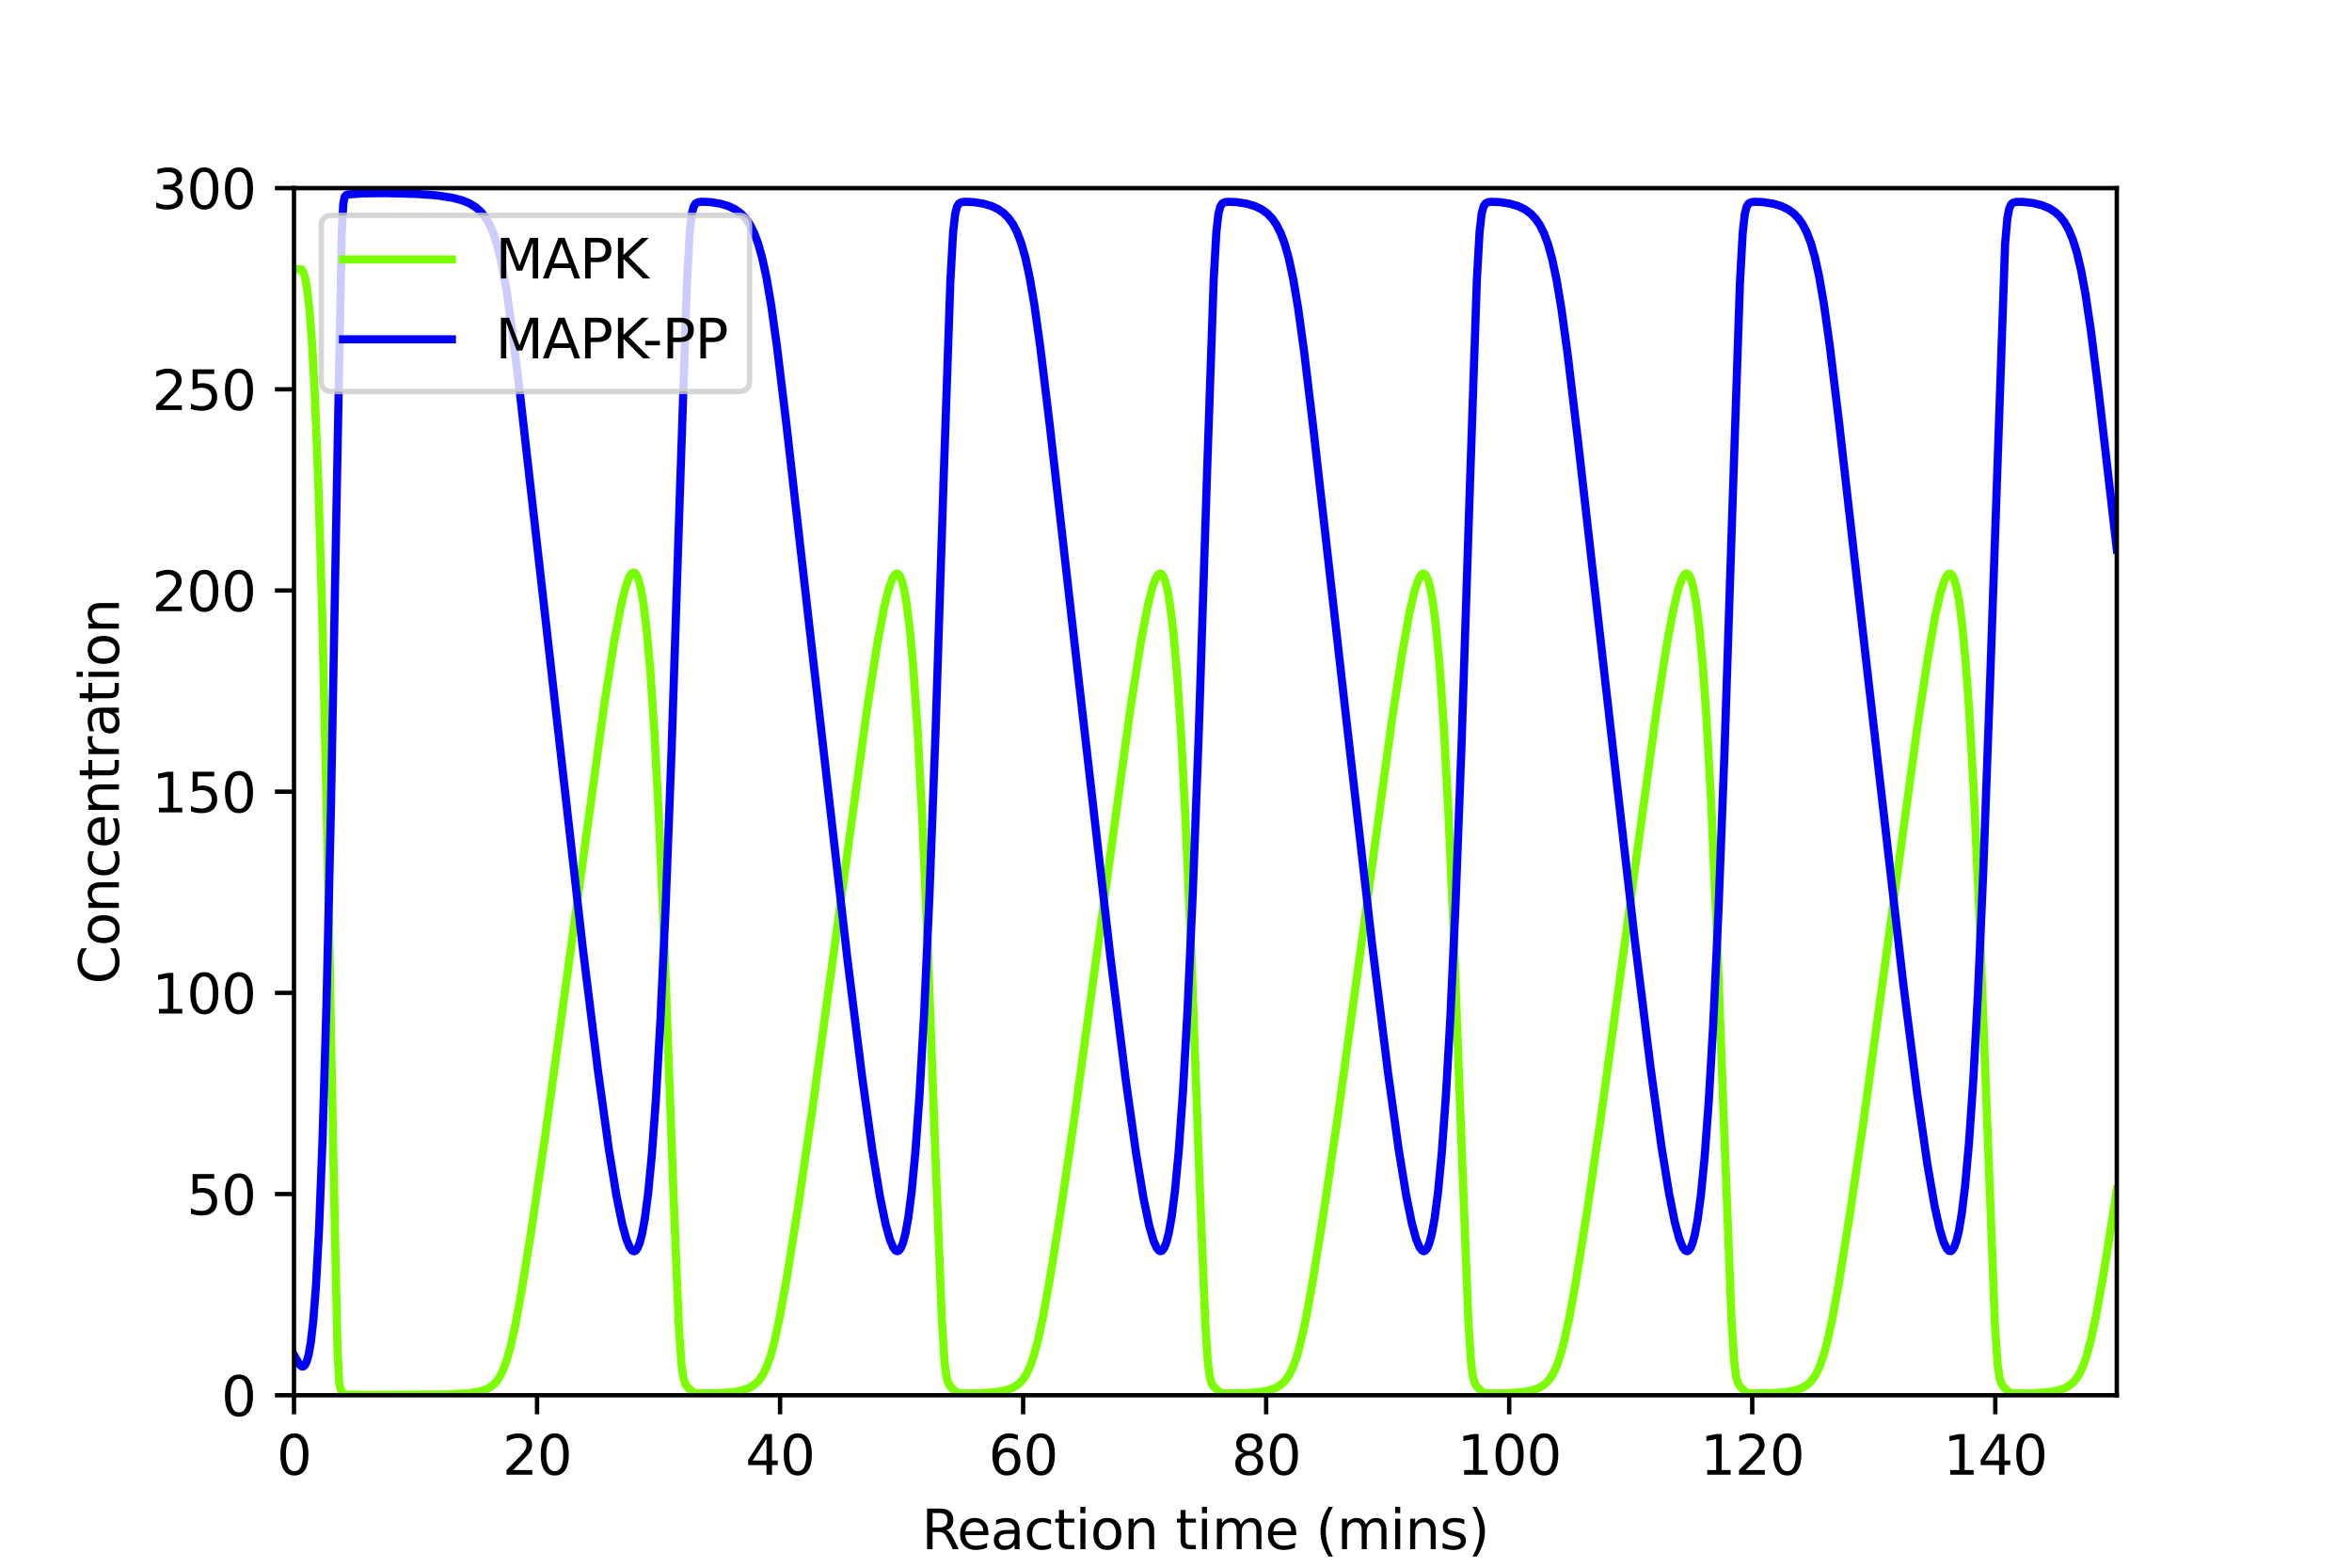 <?xml version="1.0" encoding="utf-8" standalone="no"?>
<!DOCTYPE svg PUBLIC "-//W3C//DTD SVG 1.1//EN"
  "http://www.w3.org/Graphics/SVG/1.1/DTD/svg11.dtd">
<svg xmlns:xlink="http://www.w3.org/1999/xlink" width="432pt" height="288pt" viewBox="0 0 432 288" xmlns="http://www.w3.org/2000/svg" version="1.1">
 <defs>
  <style type="text/css">*{stroke-linejoin: round; stroke-linecap: butt}</style>
 </defs>
 <g id="figure_1">
  <g id="patch_1">
   <path d="M 0 288 
L 432 288 
L 432 0 
L 0 0 
z
" style="fill: #ffffff"/>
  </g>
  <g id="axes_1">
   <g id="patch_2">
    <path d="M 54 256.32 
L 388.8 256.32 
L 388.8 34.56 
L 54 34.56 
z
" style="fill: #ffffff"/>
   </g>
   <g id="matplotlib.axis_1">
    <g id="xtick_1">
     <g id="line2d_1">
      <defs>
       <path id="ma3b62c65ed" d="M 0 0 
L 0 3.5 
" style="stroke: #000000; stroke-width: 0.8"/>
      </defs>
      <g>
       <use xlink:href="#ma3b62c65ed" x="54" y="256.32" style="stroke: #000000; stroke-width: 0.8"/>
      </g>
     </g>
     <g id="text_1">
      <!-- 0 -->
      <g transform="translate(50.819 270.918) scale(0.1 -0.1)">
       <defs>
        <path id="DejaVuSans-30" d="M 2034 4250 
Q 1547 4250 1301 3770 
Q 1056 3291 1056 2328 
Q 1056 1369 1301 889 
Q 1547 409 2034 409 
Q 2525 409 2770 889 
Q 3016 1369 3016 2328 
Q 3016 3291 2770 3770 
Q 2525 4250 2034 4250 
z
M 2034 4750 
Q 2819 4750 3233 4129 
Q 3647 3509 3647 2328 
Q 3647 1150 3233 529 
Q 2819 -91 2034 -91 
Q 1250 -91 836 529 
Q 422 1150 422 2328 
Q 422 3509 836 4129 
Q 1250 4750 2034 4750 
z
" transform="scale(0.016)"/>
       </defs>
       <use xlink:href="#DejaVuSans-30"/>
      </g>
     </g>
    </g>
    <g id="xtick_2">
     <g id="line2d_2">
      <g>
       <use xlink:href="#ma3b62c65ed" x="98.64" y="256.32" style="stroke: #000000; stroke-width: 0.8"/>
      </g>
     </g>
     <g id="text_2">
      <!-- 20 -->
      <g transform="translate(92.278 270.918) scale(0.1 -0.1)">
       <defs>
        <path id="DejaVuSans-32" d="M 1228 531 
L 3431 531 
L 3431 0 
L 469 0 
L 469 531 
Q 828 903 1448 1529 
Q 2069 2156 2228 2338 
Q 2531 2678 2651 2914 
Q 2772 3150 2772 3378 
Q 2772 3750 2511 3984 
Q 2250 4219 1831 4219 
Q 1534 4219 1204 4116 
Q 875 4013 500 3803 
L 500 4441 
Q 881 4594 1212 4672 
Q 1544 4750 1819 4750 
Q 2544 4750 2975 4387 
Q 3406 4025 3406 3419 
Q 3406 3131 3298 2873 
Q 3191 2616 2906 2266 
Q 2828 2175 2409 1742 
Q 1991 1309 1228 531 
z
" transform="scale(0.016)"/>
       </defs>
       <use xlink:href="#DejaVuSans-32"/>
       <use xlink:href="#DejaVuSans-30" x="63.623"/>
      </g>
     </g>
    </g>
    <g id="xtick_3">
     <g id="line2d_3">
      <g>
       <use xlink:href="#ma3b62c65ed" x="143.28" y="256.32" style="stroke: #000000; stroke-width: 0.8"/>
      </g>
     </g>
     <g id="text_3">
      <!-- 40 -->
      <g transform="translate(136.917 270.918) scale(0.1 -0.1)">
       <defs>
        <path id="DejaVuSans-34" d="M 2419 4116 
L 825 1625 
L 2419 1625 
L 2419 4116 
z
M 2253 4666 
L 3047 4666 
L 3047 1625 
L 3713 1625 
L 3713 1100 
L 3047 1100 
L 3047 0 
L 2419 0 
L 2419 1100 
L 313 1100 
L 313 1709 
L 2253 4666 
z
" transform="scale(0.016)"/>
       </defs>
       <use xlink:href="#DejaVuSans-34"/>
       <use xlink:href="#DejaVuSans-30" x="63.623"/>
      </g>
     </g>
    </g>
    <g id="xtick_4">
     <g id="line2d_4">
      <g>
       <use xlink:href="#ma3b62c65ed" x="187.92" y="256.32" style="stroke: #000000; stroke-width: 0.8"/>
      </g>
     </g>
     <g id="text_4">
      <!-- 60 -->
      <g transform="translate(181.558 270.918) scale(0.1 -0.1)">
       <defs>
        <path id="DejaVuSans-36" d="M 2113 2584 
Q 1688 2584 1439 2293 
Q 1191 2003 1191 1497 
Q 1191 994 1439 701 
Q 1688 409 2113 409 
Q 2538 409 2786 701 
Q 3034 994 3034 1497 
Q 3034 2003 2786 2293 
Q 2538 2584 2113 2584 
z
M 3366 4563 
L 3366 3988 
Q 3128 4100 2886 4159 
Q 2644 4219 2406 4219 
Q 1781 4219 1451 3797 
Q 1122 3375 1075 2522 
Q 1259 2794 1537 2939 
Q 1816 3084 2150 3084 
Q 2853 3084 3261 2657 
Q 3669 2231 3669 1497 
Q 3669 778 3244 343 
Q 2819 -91 2113 -91 
Q 1303 -91 875 529 
Q 447 1150 447 2328 
Q 447 3434 972 4092 
Q 1497 4750 2381 4750 
Q 2619 4750 2861 4703 
Q 3103 4656 3366 4563 
z
" transform="scale(0.016)"/>
       </defs>
       <use xlink:href="#DejaVuSans-36"/>
       <use xlink:href="#DejaVuSans-30" x="63.623"/>
      </g>
     </g>
    </g>
    <g id="xtick_5">
     <g id="line2d_5">
      <g>
       <use xlink:href="#ma3b62c65ed" x="232.56" y="256.32" style="stroke: #000000; stroke-width: 0.8"/>
      </g>
     </g>
     <g id="text_5">
      <!-- 80 -->
      <g transform="translate(226.197 270.918) scale(0.1 -0.1)">
       <defs>
        <path id="DejaVuSans-38" d="M 2034 2216 
Q 1584 2216 1326 1975 
Q 1069 1734 1069 1313 
Q 1069 891 1326 650 
Q 1584 409 2034 409 
Q 2484 409 2743 651 
Q 3003 894 3003 1313 
Q 3003 1734 2745 1975 
Q 2488 2216 2034 2216 
z
M 1403 2484 
Q 997 2584 770 2862 
Q 544 3141 544 3541 
Q 544 4100 942 4425 
Q 1341 4750 2034 4750 
Q 2731 4750 3128 4425 
Q 3525 4100 3525 3541 
Q 3525 3141 3298 2862 
Q 3072 2584 2669 2484 
Q 3125 2378 3379 2068 
Q 3634 1759 3634 1313 
Q 3634 634 3220 271 
Q 2806 -91 2034 -91 
Q 1263 -91 848 271 
Q 434 634 434 1313 
Q 434 1759 690 2068 
Q 947 2378 1403 2484 
z
M 1172 3481 
Q 1172 3119 1398 2916 
Q 1625 2713 2034 2713 
Q 2441 2713 2670 2916 
Q 2900 3119 2900 3481 
Q 2900 3844 2670 4047 
Q 2441 4250 2034 4250 
Q 1625 4250 1398 4047 
Q 1172 3844 1172 3481 
z
" transform="scale(0.016)"/>
       </defs>
       <use xlink:href="#DejaVuSans-38"/>
       <use xlink:href="#DejaVuSans-30" x="63.623"/>
      </g>
     </g>
    </g>
    <g id="xtick_6">
     <g id="line2d_6">
      <g>
       <use xlink:href="#ma3b62c65ed" x="277.2" y="256.32" style="stroke: #000000; stroke-width: 0.8"/>
      </g>
     </g>
     <g id="text_6">
      <!-- 100 -->
      <g transform="translate(267.656 270.918) scale(0.1 -0.1)">
       <defs>
        <path id="DejaVuSans-31" d="M 794 531 
L 1825 531 
L 1825 4091 
L 703 3866 
L 703 4441 
L 1819 4666 
L 2450 4666 
L 2450 531 
L 3481 531 
L 3481 0 
L 794 0 
L 794 531 
z
" transform="scale(0.016)"/>
       </defs>
       <use xlink:href="#DejaVuSans-31"/>
       <use xlink:href="#DejaVuSans-30" x="63.623"/>
       <use xlink:href="#DejaVuSans-30" x="127.246"/>
      </g>
     </g>
    </g>
    <g id="xtick_7">
     <g id="line2d_7">
      <g>
       <use xlink:href="#ma3b62c65ed" x="321.84" y="256.32" style="stroke: #000000; stroke-width: 0.8"/>
      </g>
     </g>
     <g id="text_7">
      <!-- 120 -->
      <g transform="translate(312.296 270.918) scale(0.1 -0.1)">
       <use xlink:href="#DejaVuSans-31"/>
       <use xlink:href="#DejaVuSans-32" x="63.623"/>
       <use xlink:href="#DejaVuSans-30" x="127.246"/>
      </g>
     </g>
    </g>
    <g id="xtick_8">
     <g id="line2d_8">
      <g>
       <use xlink:href="#ma3b62c65ed" x="366.48" y="256.32" style="stroke: #000000; stroke-width: 0.8"/>
      </g>
     </g>
     <g id="text_8">
      <!-- 140 -->
      <g transform="translate(356.936 270.918) scale(0.1 -0.1)">
       <use xlink:href="#DejaVuSans-31"/>
       <use xlink:href="#DejaVuSans-34" x="63.623"/>
       <use xlink:href="#DejaVuSans-30" x="127.246"/>
      </g>
     </g>
    </g>
    <g id="text_9">
     <!-- Reaction time (mins) -->
     <g transform="translate(169.275 284.597) scale(0.1 -0.1)">
      <defs>
       <path id="DejaVuSans-52" d="M 2841 2188 
Q 3044 2119 3236 1894 
Q 3428 1669 3622 1275 
L 4263 0 
L 3584 0 
L 2988 1197 
Q 2756 1666 2539 1819 
Q 2322 1972 1947 1972 
L 1259 1972 
L 1259 0 
L 628 0 
L 628 4666 
L 2053 4666 
Q 2853 4666 3247 4331 
Q 3641 3997 3641 3322 
Q 3641 2881 3436 2590 
Q 3231 2300 2841 2188 
z
M 1259 4147 
L 1259 2491 
L 2053 2491 
Q 2509 2491 2742 2702 
Q 2975 2913 2975 3322 
Q 2975 3731 2742 3939 
Q 2509 4147 2053 4147 
L 1259 4147 
z
" transform="scale(0.016)"/>
       <path id="DejaVuSans-65" d="M 3597 1894 
L 3597 1613 
L 953 1613 
Q 991 1019 1311 708 
Q 1631 397 2203 397 
Q 2534 397 2845 478 
Q 3156 559 3463 722 
L 3463 178 
Q 3153 47 2828 -22 
Q 2503 -91 2169 -91 
Q 1331 -91 842 396 
Q 353 884 353 1716 
Q 353 2575 817 3079 
Q 1281 3584 2069 3584 
Q 2775 3584 3186 3129 
Q 3597 2675 3597 1894 
z
M 3022 2063 
Q 3016 2534 2758 2815 
Q 2500 3097 2075 3097 
Q 1594 3097 1305 2825 
Q 1016 2553 972 2059 
L 3022 2063 
z
" transform="scale(0.016)"/>
       <path id="DejaVuSans-61" d="M 2194 1759 
Q 1497 1759 1228 1600 
Q 959 1441 959 1056 
Q 959 750 1161 570 
Q 1363 391 1709 391 
Q 2188 391 2477 730 
Q 2766 1069 2766 1631 
L 2766 1759 
L 2194 1759 
z
M 3341 1997 
L 3341 0 
L 2766 0 
L 2766 531 
Q 2569 213 2275 61 
Q 1981 -91 1556 -91 
Q 1019 -91 701 211 
Q 384 513 384 1019 
Q 384 1609 779 1909 
Q 1175 2209 1959 2209 
L 2766 2209 
L 2766 2266 
Q 2766 2663 2505 2880 
Q 2244 3097 1772 3097 
Q 1472 3097 1187 3025 
Q 903 2953 641 2809 
L 641 3341 
Q 956 3463 1253 3523 
Q 1550 3584 1831 3584 
Q 2591 3584 2966 3190 
Q 3341 2797 3341 1997 
z
" transform="scale(0.016)"/>
       <path id="DejaVuSans-63" d="M 3122 3366 
L 3122 2828 
Q 2878 2963 2633 3030 
Q 2388 3097 2138 3097 
Q 1578 3097 1268 2742 
Q 959 2388 959 1747 
Q 959 1106 1268 751 
Q 1578 397 2138 397 
Q 2388 397 2633 464 
Q 2878 531 3122 666 
L 3122 134 
Q 2881 22 2623 -34 
Q 2366 -91 2075 -91 
Q 1284 -91 818 406 
Q 353 903 353 1747 
Q 353 2603 823 3093 
Q 1294 3584 2113 3584 
Q 2378 3584 2631 3529 
Q 2884 3475 3122 3366 
z
" transform="scale(0.016)"/>
       <path id="DejaVuSans-74" d="M 1172 4494 
L 1172 3500 
L 2356 3500 
L 2356 3053 
L 1172 3053 
L 1172 1153 
Q 1172 725 1289 603 
Q 1406 481 1766 481 
L 2356 481 
L 2356 0 
L 1766 0 
Q 1100 0 847 248 
Q 594 497 594 1153 
L 594 3053 
L 172 3053 
L 172 3500 
L 594 3500 
L 594 4494 
L 1172 4494 
z
" transform="scale(0.016)"/>
       <path id="DejaVuSans-69" d="M 603 3500 
L 1178 3500 
L 1178 0 
L 603 0 
L 603 3500 
z
M 603 4863 
L 1178 4863 
L 1178 4134 
L 603 4134 
L 603 4863 
z
" transform="scale(0.016)"/>
       <path id="DejaVuSans-6f" d="M 1959 3097 
Q 1497 3097 1228 2736 
Q 959 2375 959 1747 
Q 959 1119 1226 758 
Q 1494 397 1959 397 
Q 2419 397 2687 759 
Q 2956 1122 2956 1747 
Q 2956 2369 2687 2733 
Q 2419 3097 1959 3097 
z
M 1959 3584 
Q 2709 3584 3137 3096 
Q 3566 2609 3566 1747 
Q 3566 888 3137 398 
Q 2709 -91 1959 -91 
Q 1206 -91 779 398 
Q 353 888 353 1747 
Q 353 2609 779 3096 
Q 1206 3584 1959 3584 
z
" transform="scale(0.016)"/>
       <path id="DejaVuSans-6e" d="M 3513 2113 
L 3513 0 
L 2938 0 
L 2938 2094 
Q 2938 2591 2744 2837 
Q 2550 3084 2163 3084 
Q 1697 3084 1428 2787 
Q 1159 2491 1159 1978 
L 1159 0 
L 581 0 
L 581 3500 
L 1159 3500 
L 1159 2956 
Q 1366 3272 1645 3428 
Q 1925 3584 2291 3584 
Q 2894 3584 3203 3211 
Q 3513 2838 3513 2113 
z
" transform="scale(0.016)"/>
       <path id="DejaVuSans-20" transform="scale(0.016)"/>
       <path id="DejaVuSans-6d" d="M 3328 2828 
Q 3544 3216 3844 3400 
Q 4144 3584 4550 3584 
Q 5097 3584 5394 3201 
Q 5691 2819 5691 2113 
L 5691 0 
L 5113 0 
L 5113 2094 
Q 5113 2597 4934 2840 
Q 4756 3084 4391 3084 
Q 3944 3084 3684 2787 
Q 3425 2491 3425 1978 
L 3425 0 
L 2847 0 
L 2847 2094 
Q 2847 2600 2669 2842 
Q 2491 3084 2119 3084 
Q 1678 3084 1418 2786 
Q 1159 2488 1159 1978 
L 1159 0 
L 581 0 
L 581 3500 
L 1159 3500 
L 1159 2956 
Q 1356 3278 1631 3431 
Q 1906 3584 2284 3584 
Q 2666 3584 2933 3390 
Q 3200 3197 3328 2828 
z
" transform="scale(0.016)"/>
       <path id="DejaVuSans-28" d="M 1984 4856 
Q 1566 4138 1362 3434 
Q 1159 2731 1159 2009 
Q 1159 1288 1364 580 
Q 1569 -128 1984 -844 
L 1484 -844 
Q 1016 -109 783 600 
Q 550 1309 550 2009 
Q 550 2706 781 3412 
Q 1013 4119 1484 4856 
L 1984 4856 
z
" transform="scale(0.016)"/>
       <path id="DejaVuSans-73" d="M 2834 3397 
L 2834 2853 
Q 2591 2978 2328 3040 
Q 2066 3103 1784 3103 
Q 1356 3103 1142 2972 
Q 928 2841 928 2578 
Q 928 2378 1081 2264 
Q 1234 2150 1697 2047 
L 1894 2003 
Q 2506 1872 2764 1633 
Q 3022 1394 3022 966 
Q 3022 478 2636 193 
Q 2250 -91 1575 -91 
Q 1294 -91 989 -36 
Q 684 19 347 128 
L 347 722 
Q 666 556 975 473 
Q 1284 391 1588 391 
Q 1994 391 2212 530 
Q 2431 669 2431 922 
Q 2431 1156 2273 1281 
Q 2116 1406 1581 1522 
L 1381 1569 
Q 847 1681 609 1914 
Q 372 2147 372 2553 
Q 372 3047 722 3315 
Q 1072 3584 1716 3584 
Q 2034 3584 2315 3537 
Q 2597 3491 2834 3397 
z
" transform="scale(0.016)"/>
       <path id="DejaVuSans-29" d="M 513 4856 
L 1013 4856 
Q 1481 4119 1714 3412 
Q 1947 2706 1947 2009 
Q 1947 1309 1714 600 
Q 1481 -109 1013 -844 
L 513 -844 
Q 928 -128 1133 580 
Q 1338 1288 1338 2009 
Q 1338 2731 1133 3434 
Q 928 4138 513 4856 
z
" transform="scale(0.016)"/>
      </defs>
      <use xlink:href="#DejaVuSans-52"/>
      <use xlink:href="#DejaVuSans-65" x="64.982"/>
      <use xlink:href="#DejaVuSans-61" x="126.506"/>
      <use xlink:href="#DejaVuSans-63" x="187.785"/>
      <use xlink:href="#DejaVuSans-74" x="242.766"/>
      <use xlink:href="#DejaVuSans-69" x="281.975"/>
      <use xlink:href="#DejaVuSans-6f" x="309.758"/>
      <use xlink:href="#DejaVuSans-6e" x="370.939"/>
      <use xlink:href="#DejaVuSans-20" x="434.318"/>
      <use xlink:href="#DejaVuSans-74" x="466.105"/>
      <use xlink:href="#DejaVuSans-69" x="505.314"/>
      <use xlink:href="#DejaVuSans-6d" x="533.098"/>
      <use xlink:href="#DejaVuSans-65" x="630.51"/>
      <use xlink:href="#DejaVuSans-20" x="692.033"/>
      <use xlink:href="#DejaVuSans-28" x="723.82"/>
      <use xlink:href="#DejaVuSans-6d" x="762.834"/>
      <use xlink:href="#DejaVuSans-69" x="860.246"/>
      <use xlink:href="#DejaVuSans-6e" x="888.029"/>
      <use xlink:href="#DejaVuSans-73" x="951.408"/>
      <use xlink:href="#DejaVuSans-29" x="1003.508"/>
     </g>
    </g>
   </g>
   <g id="matplotlib.axis_2">
    <g id="ytick_1">
     <g id="line2d_9">
      <defs>
       <path id="md588728169" d="M 0 0 
L -3.5 0 
" style="stroke: #000000; stroke-width: 0.8"/>
      </defs>
      <g>
       <use xlink:href="#md588728169" x="54" y="256.32" style="stroke: #000000; stroke-width: 0.8"/>
      </g>
     </g>
     <g id="text_10">
      <!-- 0 -->
      <g transform="translate(40.638 260.119) scale(0.1 -0.1)">
       <use xlink:href="#DejaVuSans-30"/>
      </g>
     </g>
    </g>
    <g id="ytick_2">
     <g id="line2d_10">
      <g>
       <use xlink:href="#md588728169" x="54" y="219.36" style="stroke: #000000; stroke-width: 0.8"/>
      </g>
     </g>
     <g id="text_11">
      <!-- 50 -->
      <g transform="translate(34.275 223.159) scale(0.1 -0.1)">
       <defs>
        <path id="DejaVuSans-35" d="M 691 4666 
L 3169 4666 
L 3169 4134 
L 1269 4134 
L 1269 2991 
Q 1406 3038 1543 3061 
Q 1681 3084 1819 3084 
Q 2600 3084 3056 2656 
Q 3513 2228 3513 1497 
Q 3513 744 3044 326 
Q 2575 -91 1722 -91 
Q 1428 -91 1123 -41 
Q 819 9 494 109 
L 494 744 
Q 775 591 1075 516 
Q 1375 441 1709 441 
Q 2250 441 2565 725 
Q 2881 1009 2881 1497 
Q 2881 1984 2565 2268 
Q 2250 2553 1709 2553 
Q 1456 2553 1204 2497 
Q 953 2441 691 2322 
L 691 4666 
z
" transform="scale(0.016)"/>
       </defs>
       <use xlink:href="#DejaVuSans-35"/>
       <use xlink:href="#DejaVuSans-30" x="63.623"/>
      </g>
     </g>
    </g>
    <g id="ytick_3">
     <g id="line2d_11">
      <g>
       <use xlink:href="#md588728169" x="54" y="182.4" style="stroke: #000000; stroke-width: 0.8"/>
      </g>
     </g>
     <g id="text_12">
      <!-- 100 -->
      <g transform="translate(27.913 186.199) scale(0.1 -0.1)">
       <use xlink:href="#DejaVuSans-31"/>
       <use xlink:href="#DejaVuSans-30" x="63.623"/>
       <use xlink:href="#DejaVuSans-30" x="127.246"/>
      </g>
     </g>
    </g>
    <g id="ytick_4">
     <g id="line2d_12">
      <g>
       <use xlink:href="#md588728169" x="54" y="145.44" style="stroke: #000000; stroke-width: 0.8"/>
      </g>
     </g>
     <g id="text_13">
      <!-- 150 -->
      <g transform="translate(27.913 149.239) scale(0.1 -0.1)">
       <use xlink:href="#DejaVuSans-31"/>
       <use xlink:href="#DejaVuSans-35" x="63.623"/>
       <use xlink:href="#DejaVuSans-30" x="127.246"/>
      </g>
     </g>
    </g>
    <g id="ytick_5">
     <g id="line2d_13">
      <g>
       <use xlink:href="#md588728169" x="54" y="108.48" style="stroke: #000000; stroke-width: 0.8"/>
      </g>
     </g>
     <g id="text_14">
      <!-- 200 -->
      <g transform="translate(27.913 112.279) scale(0.1 -0.1)">
       <use xlink:href="#DejaVuSans-32"/>
       <use xlink:href="#DejaVuSans-30" x="63.623"/>
       <use xlink:href="#DejaVuSans-30" x="127.246"/>
      </g>
     </g>
    </g>
    <g id="ytick_6">
     <g id="line2d_14">
      <g>
       <use xlink:href="#md588728169" x="54" y="71.52" style="stroke: #000000; stroke-width: 0.8"/>
      </g>
     </g>
     <g id="text_15">
      <!-- 250 -->
      <g transform="translate(27.913 75.319) scale(0.1 -0.1)">
       <use xlink:href="#DejaVuSans-32"/>
       <use xlink:href="#DejaVuSans-35" x="63.623"/>
       <use xlink:href="#DejaVuSans-30" x="127.246"/>
      </g>
     </g>
    </g>
    <g id="ytick_7">
     <g id="line2d_15">
      <g>
       <use xlink:href="#md588728169" x="54" y="34.56" style="stroke: #000000; stroke-width: 0.8"/>
      </g>
     </g>
     <g id="text_16">
      <!-- 300 -->
      <g transform="translate(27.913 38.359) scale(0.1 -0.1)">
       <defs>
        <path id="DejaVuSans-33" d="M 2597 2516 
Q 3050 2419 3304 2112 
Q 3559 1806 3559 1356 
Q 3559 666 3084 287 
Q 2609 -91 1734 -91 
Q 1441 -91 1130 -33 
Q 819 25 488 141 
L 488 750 
Q 750 597 1062 519 
Q 1375 441 1716 441 
Q 2309 441 2620 675 
Q 2931 909 2931 1356 
Q 2931 1769 2642 2001 
Q 2353 2234 1838 2234 
L 1294 2234 
L 1294 2753 
L 1863 2753 
Q 2328 2753 2575 2939 
Q 2822 3125 2822 3475 
Q 2822 3834 2567 4026 
Q 2313 4219 1838 4219 
Q 1578 4219 1281 4162 
Q 984 4106 628 3988 
L 628 4550 
Q 988 4650 1302 4700 
Q 1616 4750 1894 4750 
Q 2613 4750 3031 4423 
Q 3450 4097 3450 3541 
Q 3450 3153 3228 2886 
Q 3006 2619 2597 2516 
z
" transform="scale(0.016)"/>
       </defs>
       <use xlink:href="#DejaVuSans-33"/>
       <use xlink:href="#DejaVuSans-30" x="63.623"/>
       <use xlink:href="#DejaVuSans-30" x="127.246"/>
      </g>
     </g>
    </g>
    <g id="text_17">
     <!-- Concentration -->
     <g transform="translate(21.833 180.811) rotate(-90) scale(0.1 -0.1)">
      <defs>
       <path id="DejaVuSans-43" d="M 4122 4306 
L 4122 3641 
Q 3803 3938 3442 4084 
Q 3081 4231 2675 4231 
Q 1875 4231 1450 3742 
Q 1025 3253 1025 2328 
Q 1025 1406 1450 917 
Q 1875 428 2675 428 
Q 3081 428 3442 575 
Q 3803 722 4122 1019 
L 4122 359 
Q 3791 134 3420 21 
Q 3050 -91 2638 -91 
Q 1578 -91 968 557 
Q 359 1206 359 2328 
Q 359 3453 968 4101 
Q 1578 4750 2638 4750 
Q 3056 4750 3426 4639 
Q 3797 4528 4122 4306 
z
" transform="scale(0.016)"/>
       <path id="DejaVuSans-72" d="M 2631 2963 
Q 2534 3019 2420 3045 
Q 2306 3072 2169 3072 
Q 1681 3072 1420 2755 
Q 1159 2438 1159 1844 
L 1159 0 
L 581 0 
L 581 3500 
L 1159 3500 
L 1159 2956 
Q 1341 3275 1631 3429 
Q 1922 3584 2338 3584 
Q 2397 3584 2469 3576 
Q 2541 3569 2628 3553 
L 2631 2963 
z
" transform="scale(0.016)"/>
      </defs>
      <use xlink:href="#DejaVuSans-43"/>
      <use xlink:href="#DejaVuSans-6f" x="69.824"/>
      <use xlink:href="#DejaVuSans-6e" x="131.006"/>
      <use xlink:href="#DejaVuSans-63" x="194.385"/>
      <use xlink:href="#DejaVuSans-65" x="249.365"/>
      <use xlink:href="#DejaVuSans-6e" x="310.889"/>
      <use xlink:href="#DejaVuSans-74" x="374.268"/>
      <use xlink:href="#DejaVuSans-72" x="413.477"/>
      <use xlink:href="#DejaVuSans-61" x="454.59"/>
      <use xlink:href="#DejaVuSans-74" x="515.869"/>
      <use xlink:href="#DejaVuSans-69" x="555.078"/>
      <use xlink:href="#DejaVuSans-6f" x="582.861"/>
      <use xlink:href="#DejaVuSans-6e" x="644.043"/>
     </g>
    </g>
   </g>
   <g id="line2d_16">
    <path d="M 54 49.344 
L 54.316 49.438 
L 55.402 49.486 
L 55.685 49.946 
L 56.016 50.98 
L 56.388 52.968 
L 56.812 56.568 
L 57.296 62.757 
L 57.843 72.838 
L 58.468 88.748 
L 59.189 113.178 
L 60.038 149.924 
L 61.228 212.505 
L 61.994 248.119 
L 62.299 253.889 
L 62.552 255.233 
L 62.891 255.823 
L 63.285 256.151 
L 63.791 256.223 
L 67.705 256.258 
L 81.623 256.179 
L 85.912 255.97 
L 87.957 255.665 
L 89.244 255.26 
L 90.192 254.733 
L 90.973 254.043 
L 91.669 253.123 
L 92.338 251.851 
L 93.022 250.047 
L 93.77 247.404 
L 94.659 243.378 
L 95.853 236.838 
L 97.671 225.506 
L 100.141 208.672 
L 103.685 182.819 
L 110.96 129.611 
L 112.786 117.979 
L 114.013 111.465 
L 114.894 107.881 
L 115.542 106.085 
L 116.018 105.342 
L 116.356 105.168 
L 116.631 105.27 
L 116.929 105.651 
L 117.286 106.513 
L 117.714 108.181 
L 118.219 111.138 
L 118.796 115.928 
L 119.454 123.39 
L 120.202 134.557 
L 121.068 151.086 
L 122.102 175.43 
L 123.653 218.071 
L 124.668 243.297 
L 125.152 250.52 
L 125.52 253.156 
L 125.869 254.227 
L 126.316 254.867 
L 127.205 255.712 
L 127.755 255.924 
L 128.681 255.995 
L 132.001 255.938 
L 134.901 255.704 
L 136.599 255.358 
L 137.761 254.905 
L 138.659 254.322 
L 139.426 253.555 
L 140.126 252.534 
L 140.818 251.105 
L 141.53 249.099 
L 142.319 246.161 
L 143.265 241.724 
L 144.579 234.378 
L 146.586 221.747 
L 149.17 204.062 
L 152.875 176.915 
L 159.206 130.649 
L 161.075 118.642 
L 162.33 111.902 
L 163.22 108.22 
L 163.879 106.341 
L 164.359 105.557 
L 164.705 105.356 
L 164.981 105.442 
L 165.271 105.791 
L 165.621 106.597 
L 166.046 108.192 
L 166.541 110.995 
L 167.115 115.624 
L 167.77 122.876 
L 168.511 133.718 
L 169.367 149.757 
L 170.391 173.506 
L 171.806 212.078 
L 172.998 242.541 
L 173.493 250.232 
L 173.866 253.042 
L 174.216 254.176 
L 174.648 254.82 
L 175.545 255.69 
L 176.092 255.916 
L 176.975 255.993 
L 180.103 255.947 
L 183.111 255.722 
L 184.858 255.384 
L 186.046 254.938 
L 186.962 254.36 
L 187.736 253.603 
L 188.444 252.59 
L 189.129 251.202 
L 189.84 249.23 
L 190.618 246.376 
L 191.56 242.009 
L 192.826 234.996 
L 194.766 222.867 
L 197.31 205.565 
L 200.944 179.021 
L 207.706 129.623 
L 209.575 117.771 
L 210.789 111.397 
L 211.66 107.919 
L 212.293 106.208 
L 212.755 105.513 
L 213.087 105.354 
L 213.358 105.462 
L 213.656 105.849 
L 214.017 106.731 
L 214.449 108.437 
L 214.956 111.43 
L 215.533 116.268 
L 216.203 123.933 
L 216.955 135.282 
L 217.816 151.798 
L 218.825 175.6 
L 220.381 218.356 
L 221.387 243.303 
L 221.867 250.483 
L 222.236 253.141 
L 222.582 254.211 
L 223.021 254.848 
L 223.919 255.706 
L 224.47 255.922 
L 225.386 255.994 
L 228.655 255.939 
L 231.574 255.707 
L 233.291 255.36 
L 234.453 254.909 
L 235.354 254.325 
L 236.117 253.567 
L 236.817 252.548 
L 237.502 251.143 
L 238.214 249.154 
L 238.984 246.306 
L 239.923 241.947 
L 241.185 234.928 
L 243.162 222.556 
L 245.713 205.177 
L 249.035 180.922 
L 255.629 132.507 
L 257.618 119.551 
L 258.921 112.401 
L 259.829 108.526 
L 260.518 106.468 
L 261.013 105.604 
L 261.367 105.364 
L 261.643 105.422 
L 261.929 105.733 
L 262.272 106.473 
L 262.685 107.946 
L 263.177 110.605 
L 263.743 115.007 
L 264.383 121.859 
L 265.124 132.386 
L 265.97 147.849 
L 266.971 170.613 
L 268.323 207.061 
L 269.697 242.652 
L 270.192 250.292 
L 270.561 253.056 
L 270.907 254.174 
L 271.335 254.814 
L 272.229 255.685 
L 272.773 255.913 
L 273.637 255.992 
L 276.69 255.951 
L 279.743 255.73 
L 281.523 255.392 
L 282.715 254.95 
L 283.638 254.373 
L 284.409 253.629 
L 285.113 252.63 
L 285.798 251.258 
L 286.517 249.284 
L 287.284 246.49 
L 288.241 242.08 
L 289.492 235.149 
L 291.45 222.92 
L 294.135 204.622 
L 297.49 180.09 
L 304.275 130.434 
L 306.066 118.929 
L 307.339 112.044 
L 308.24 108.29 
L 308.896 106.394 
L 309.383 105.577 
L 309.733 105.361 
L 310.005 105.436 
L 310.296 105.771 
L 310.646 106.559 
L 311.063 108.097 
L 311.551 110.802 
L 312.113 115.249 
L 312.761 122.275 
L 313.487 132.689 
L 314.325 148.076 
L 315.308 170.428 
L 316.645 206.429 
L 318.03 242.427 
L 318.529 250.211 
L 318.901 253.038 
L 319.247 254.166 
L 319.679 254.814 
L 320.562 255.677 
L 321.105 255.91 
L 321.962 255.992 
L 324.967 255.953 
L 328.054 255.734 
L 329.837 255.4 
L 331.036 254.961 
L 331.96 254.39 
L 332.734 253.651 
L 333.438 252.662 
L 334.123 251.302 
L 334.838 249.356 
L 335.616 246.537 
L 336.544 242.289 
L 337.743 235.698 
L 339.712 223.456 
L 342.33 205.679 
L 345.916 179.482 
L 352.202 133.311 
L 354.149 120.501 
L 355.478 113.047 
L 356.42 108.885 
L 357.139 106.631 
L 357.649 105.671 
L 358.022 105.376 
L 358.301 105.409 
L 358.584 105.687 
L 358.926 106.385 
L 359.341 107.813 
L 359.818 110.318 
L 360.378 114.546 
L 361.004 121.063 
L 361.723 130.986 
L 362.583 146.336 
L 363.505 166.867 
L 364.717 198.837 
L 366.425 243.478 
L 366.903 250.563 
L 367.27 253.169 
L 367.622 254.237 
L 368.078 254.881 
L 368.952 255.71 
L 369.505 255.923 
L 370.424 255.994 
L 373.714 255.938 
L 376.604 255.706 
L 378.305 255.363 
L 379.487 254.903 
L 380.388 254.317 
L 381.151 253.555 
L 381.851 252.536 
L 382.537 251.131 
L 383.248 249.126 
L 384.034 246.208 
L 384.982 241.776 
L 386.283 234.54 
L 388.191 222.567 
L 388.803 218.538 
L 388.803 218.538 
" clip-path="url(#p083d225870)" style="fill: none; stroke: #7cfc00; stroke-width: 1.5; stroke-linecap: square"/>
   </g>
   <g id="line2d_17">
    <path d="M 54 248.928 
L 55.004 250.677 
L 55.436 251.029 
L 55.737 251.018 
L 56.013 250.772 
L 56.325 250.155 
L 56.682 248.908 
L 57.088 246.608 
L 57.541 242.632 
L 58.044 236.104 
L 58.605 225.665 
L 59.238 209.445 
L 59.956 184.91 
L 60.782 148.58 
L 61.79 93.65 
L 62.765 42.842 
L 63.055 37.415 
L 63.304 36.158 
L 63.561 35.842 
L 64.011 35.717 
L 66.656 35.524 
L 70.841 35.483 
L 76.543 35.628 
L 80.218 35.896 
L 83.026 36.314 
L 84.945 36.823 
L 86.339 37.413 
L 87.455 38.12 
L 88.396 38.978 
L 89.21 40.02 
L 89.98 41.377 
L 90.709 43.128 
L 91.438 45.483 
L 92.201 48.747 
L 93.034 53.37 
L 94.034 60.298 
L 95.473 72.027 
L 98.951 102.742 
L 107.084 174.528 
L 109.866 196.967 
L 111.819 211.038 
L 113.221 219.639 
L 114.262 224.766 
L 115.058 227.676 
L 115.668 229.154 
L 116.125 229.754 
L 116.464 229.88 
L 116.754 229.753 
L 117.074 229.341 
L 117.457 228.443 
L 117.911 226.762 
L 118.439 223.882 
L 119.038 219.302 
L 119.714 212.289 
L 120.466 202.051 
L 121.302 187.459 
L 122.251 166.831 
L 123.348 137.849 
L 124.765 94.037 
L 126.178 51.828 
L 126.684 42.715 
L 127.067 39.293 
L 127.413 37.949 
L 127.762 37.396 
L 128.175 37.157 
L 128.841 37.063 
L 130.422 37.126 
L 132.232 37.401 
L 133.762 37.848 
L 135.002 38.439 
L 136.041 39.183 
L 136.931 40.099 
L 137.739 41.257 
L 138.495 42.739 
L 139.243 44.721 
L 139.995 47.374 
L 140.777 50.98 
L 141.649 56.082 
L 142.729 63.813 
L 144.441 77.962 
L 149.144 119.334 
L 155.664 176.317 
L 158.379 198.075 
L 160.256 211.494 
L 161.633 219.875 
L 162.672 224.93 
L 163.465 227.774 
L 164.065 229.185 
L 164.512 229.745 
L 164.847 229.855 
L 165.137 229.714 
L 165.461 229.279 
L 165.849 228.344 
L 166.31 226.588 
L 166.847 223.591 
L 167.453 218.839 
L 168.131 211.674 
L 168.891 201.139 
L 169.744 186.011 
L 170.7 164.862 
L 171.818 134.953 
L 173.329 87.734 
L 174.554 51.724 
L 175.057 42.709 
L 175.441 39.293 
L 175.787 37.952 
L 176.133 37.403 
L 176.547 37.162 
L 177.217 37.067 
L 178.788 37.131 
L 180.59 37.406 
L 182.106 37.849 
L 183.324 38.425 
L 184.374 39.171 
L 185.256 40.071 
L 186.068 41.224 
L 186.835 42.717 
L 187.58 44.679 
L 188.336 47.333 
L 189.121 50.944 
L 190.008 56.133 
L 191.084 63.844 
L 192.793 77.963 
L 197.764 121.723 
L 203.938 175.664 
L 206.749 198.217 
L 208.648 211.765 
L 210.033 220.139 
L 211.061 225.085 
L 211.847 227.861 
L 212.435 229.217 
L 212.878 229.756 
L 213.209 229.854 
L 213.5 229.704 
L 213.824 229.259 
L 214.215 228.299 
L 214.68 226.502 
L 215.213 223.493 
L 215.82 218.706 
L 216.505 211.403 
L 217.279 200.555 
L 218.128 185.342 
L 219.089 163.947 
L 220.195 134.181 
L 221.714 86.612 
L 222.917 51.416 
L 223.416 42.588 
L 223.796 39.261 
L 224.142 37.94 
L 224.492 37.397 
L 224.905 37.162 
L 225.576 37.07 
L 227.065 37.127 
L 228.934 37.408 
L 230.517 37.876 
L 231.742 38.469 
L 232.777 39.22 
L 233.652 40.13 
L 234.468 41.311 
L 235.235 42.835 
L 235.976 44.82 
L 236.739 47.555 
L 237.529 51.25 
L 238.43 56.609 
L 239.547 64.73 
L 241.226 78.707 
L 247.281 132.142 
L 252.002 173.349 
L 254.948 197.114 
L 256.888 211.078 
L 258.273 219.571 
L 259.308 224.68 
L 260.112 227.631 
L 260.723 229.118 
L 261.185 229.728 
L 261.524 229.856 
L 261.814 229.729 
L 262.134 229.318 
L 262.518 228.421 
L 262.976 226.722 
L 263.512 223.784 
L 264.119 219.108 
L 264.786 212.162 
L 265.553 201.658 
L 266.379 187.176 
L 267.336 166.292 
L 268.435 137.192 
L 269.853 93.218 
L 271.257 51.49 
L 271.76 42.581 
L 272.14 39.258 
L 272.486 37.94 
L 272.836 37.397 
L 273.253 37.161 
L 273.934 37.07 
L 275.476 37.134 
L 277.286 37.41 
L 278.872 37.881 
L 280.097 38.476 
L 281.158 39.255 
L 282.041 40.187 
L 282.845 41.371 
L 283.601 42.888 
L 284.335 44.868 
L 285.094 47.603 
L 285.902 51.41 
L 286.792 56.736 
L 287.932 65.053 
L 289.79 80.604 
L 294.779 124.608 
L 300.216 172.255 
L 303.187 196.316 
L 305.157 210.581 
L 306.561 219.262 
L 307.626 224.568 
L 308.426 227.541 
L 309.045 229.077 
L 309.51 229.713 
L 309.856 229.856 
L 310.147 229.738 
L 310.463 229.343 
L 310.847 228.464 
L 311.297 226.821 
L 311.822 223.999 
L 312.418 219.502 
L 313.092 212.602 
L 313.841 202.515 
L 314.664 188.332 
L 315.624 167.629 
L 316.749 138.049 
L 318.153 94.667 
L 319.579 52.005 
L 320.085 42.817 
L 320.469 39.345 
L 320.815 37.976 
L 321.165 37.412 
L 321.575 37.168 
L 322.237 37.071 
L 323.682 37.121 
L 325.723 37.43 
L 327.156 37.857 
L 328.352 38.423 
L 329.379 39.148 
L 330.273 40.05 
L 331.085 41.194 
L 331.856 42.683 
L 332.611 44.661 
L 333.352 47.254 
L 334.149 50.9 
L 335.024 56 
L 336.112 63.775 
L 337.784 77.584 
L 342.703 120.856 
L 349.621 181.087 
L 352.142 200.938 
L 353.985 213.748 
L 355.322 221.498 
L 356.268 225.79 
L 357.001 228.201 
L 357.567 229.379 
L 357.981 229.8 
L 358.297 229.842 
L 358.588 229.648 
L 358.918 229.135 
L 359.318 228.064 
L 359.793 226.11 
L 360.341 222.823 
L 360.956 217.709 
L 361.656 209.899 
L 362.442 198.423 
L 363.291 182.665 
L 364.28 159.989 
L 365.503 125.936 
L 368.285 44.821 
L 368.693 40.125 
L 369.049 38.283 
L 369.393 37.542 
L 369.771 37.228 
L 370.309 37.093 
L 371.454 37.086 
L 373.318 37.288 
L 374.989 37.685 
L 376.367 38.25 
L 377.442 38.929 
L 378.331 39.738 
L 379.165 40.797 
L 379.939 42.149 
L 380.695 43.939 
L 381.466 46.397 
L 382.24 49.656 
L 383.056 54.08 
L 384.052 60.785 
L 385.438 71.752 
L 388.803 100.965 
L 388.803 100.965 
" clip-path="url(#p083d225870)" style="fill: none; stroke: #0000ff; stroke-width: 1.5; stroke-linecap: square"/>
   </g>
   <g id="patch_3">
    <path d="M 54 256.32 
L 54 34.56 
" style="fill: none; stroke: #000000; stroke-width: 0.8; stroke-linejoin: miter; stroke-linecap: square"/>
   </g>
   <g id="patch_4">
    <path d="M 388.8 256.32 
L 388.8 34.56 
" style="fill: none; stroke: #000000; stroke-width: 0.8; stroke-linejoin: miter; stroke-linecap: square"/>
   </g>
   <g id="patch_5">
    <path d="M 54 256.32 
L 388.8 256.32 
" style="fill: none; stroke: #000000; stroke-width: 0.8; stroke-linejoin: miter; stroke-linecap: square"/>
   </g>
   <g id="patch_6">
    <path d="M 54 34.56 
L 388.8 34.56 
" style="fill: none; stroke: #000000; stroke-width: 0.8; stroke-linejoin: miter; stroke-linecap: square"/>
   </g>
   <g id="legend_1">
    <g id="patch_7">
     <path d="M 61 71.916 
L 135.673 71.916 
Q 137.673 71.916 137.673 69.916 
L 137.673 41.56 
Q 137.673 39.56 135.673 39.56 
L 61 39.56 
Q 59 39.56 59 41.56 
L 59 69.916 
Q 59 71.916 61 71.916 
z
" style="fill: #ffffff; opacity: 0.8; stroke: #cccccc; stroke-linejoin: miter"/>
    </g>
    <g id="line2d_18">
     <path d="M 63 47.658 
L 73 47.658 
L 83 47.658 
" style="fill: none; stroke: #7cfc00; stroke-width: 1.5; stroke-linecap: square"/>
    </g>
    <g id="text_18">
     <!-- MAPK -->
     <g transform="translate(91 51.158) scale(0.1 -0.1)">
      <defs>
       <path id="DejaVuSans-4d" d="M 628 4666 
L 1569 4666 
L 2759 1491 
L 3956 4666 
L 4897 4666 
L 4897 0 
L 4281 0 
L 4281 4097 
L 3078 897 
L 2444 897 
L 1241 4097 
L 1241 0 
L 628 0 
L 628 4666 
z
" transform="scale(0.016)"/>
       <path id="DejaVuSans-41" d="M 2188 4044 
L 1331 1722 
L 3047 1722 
L 2188 4044 
z
M 1831 4666 
L 2547 4666 
L 4325 0 
L 3669 0 
L 3244 1197 
L 1141 1197 
L 716 0 
L 50 0 
L 1831 4666 
z
" transform="scale(0.016)"/>
       <path id="DejaVuSans-50" d="M 1259 4147 
L 1259 2394 
L 2053 2394 
Q 2494 2394 2734 2622 
Q 2975 2850 2975 3272 
Q 2975 3691 2734 3919 
Q 2494 4147 2053 4147 
L 1259 4147 
z
M 628 4666 
L 2053 4666 
Q 2838 4666 3239 4311 
Q 3641 3956 3641 3272 
Q 3641 2581 3239 2228 
Q 2838 1875 2053 1875 
L 1259 1875 
L 1259 0 
L 628 0 
L 628 4666 
z
" transform="scale(0.016)"/>
       <path id="DejaVuSans-4b" d="M 628 4666 
L 1259 4666 
L 1259 2694 
L 3353 4666 
L 4166 4666 
L 1850 2491 
L 4331 0 
L 3500 0 
L 1259 2247 
L 1259 0 
L 628 0 
L 628 4666 
z
" transform="scale(0.016)"/>
      </defs>
      <use xlink:href="#DejaVuSans-4d"/>
      <use xlink:href="#DejaVuSans-41" x="86.279"/>
      <use xlink:href="#DejaVuSans-50" x="154.688"/>
      <use xlink:href="#DejaVuSans-4b" x="214.99"/>
     </g>
    </g>
    <g id="line2d_19">
     <path d="M 63 62.337 
L 73 62.337 
L 83 62.337 
" style="fill: none; stroke: #0000ff; stroke-width: 1.5; stroke-linecap: square"/>
    </g>
    <g id="text_19">
     <!-- MAPK-PP -->
     <g transform="translate(91 65.837) scale(0.1 -0.1)">
      <defs>
       <path id="DejaVuSans-2d" d="M 313 2009 
L 1997 2009 
L 1997 1497 
L 313 1497 
L 313 2009 
z
" transform="scale(0.016)"/>
      </defs>
      <use xlink:href="#DejaVuSans-4d"/>
      <use xlink:href="#DejaVuSans-41" x="86.279"/>
      <use xlink:href="#DejaVuSans-50" x="154.688"/>
      <use xlink:href="#DejaVuSans-4b" x="214.99"/>
      <use xlink:href="#DejaVuSans-2d" x="270.066"/>
      <use xlink:href="#DejaVuSans-50" x="306.15"/>
      <use xlink:href="#DejaVuSans-50" x="366.453"/>
     </g>
    </g>
   </g>
  </g>
 </g>
 <defs>
  <clipPath id="p083d225870">
   <rect x="54" y="34.56" width="334.8" height="221.76"/>
  </clipPath>
 </defs>
</svg>
